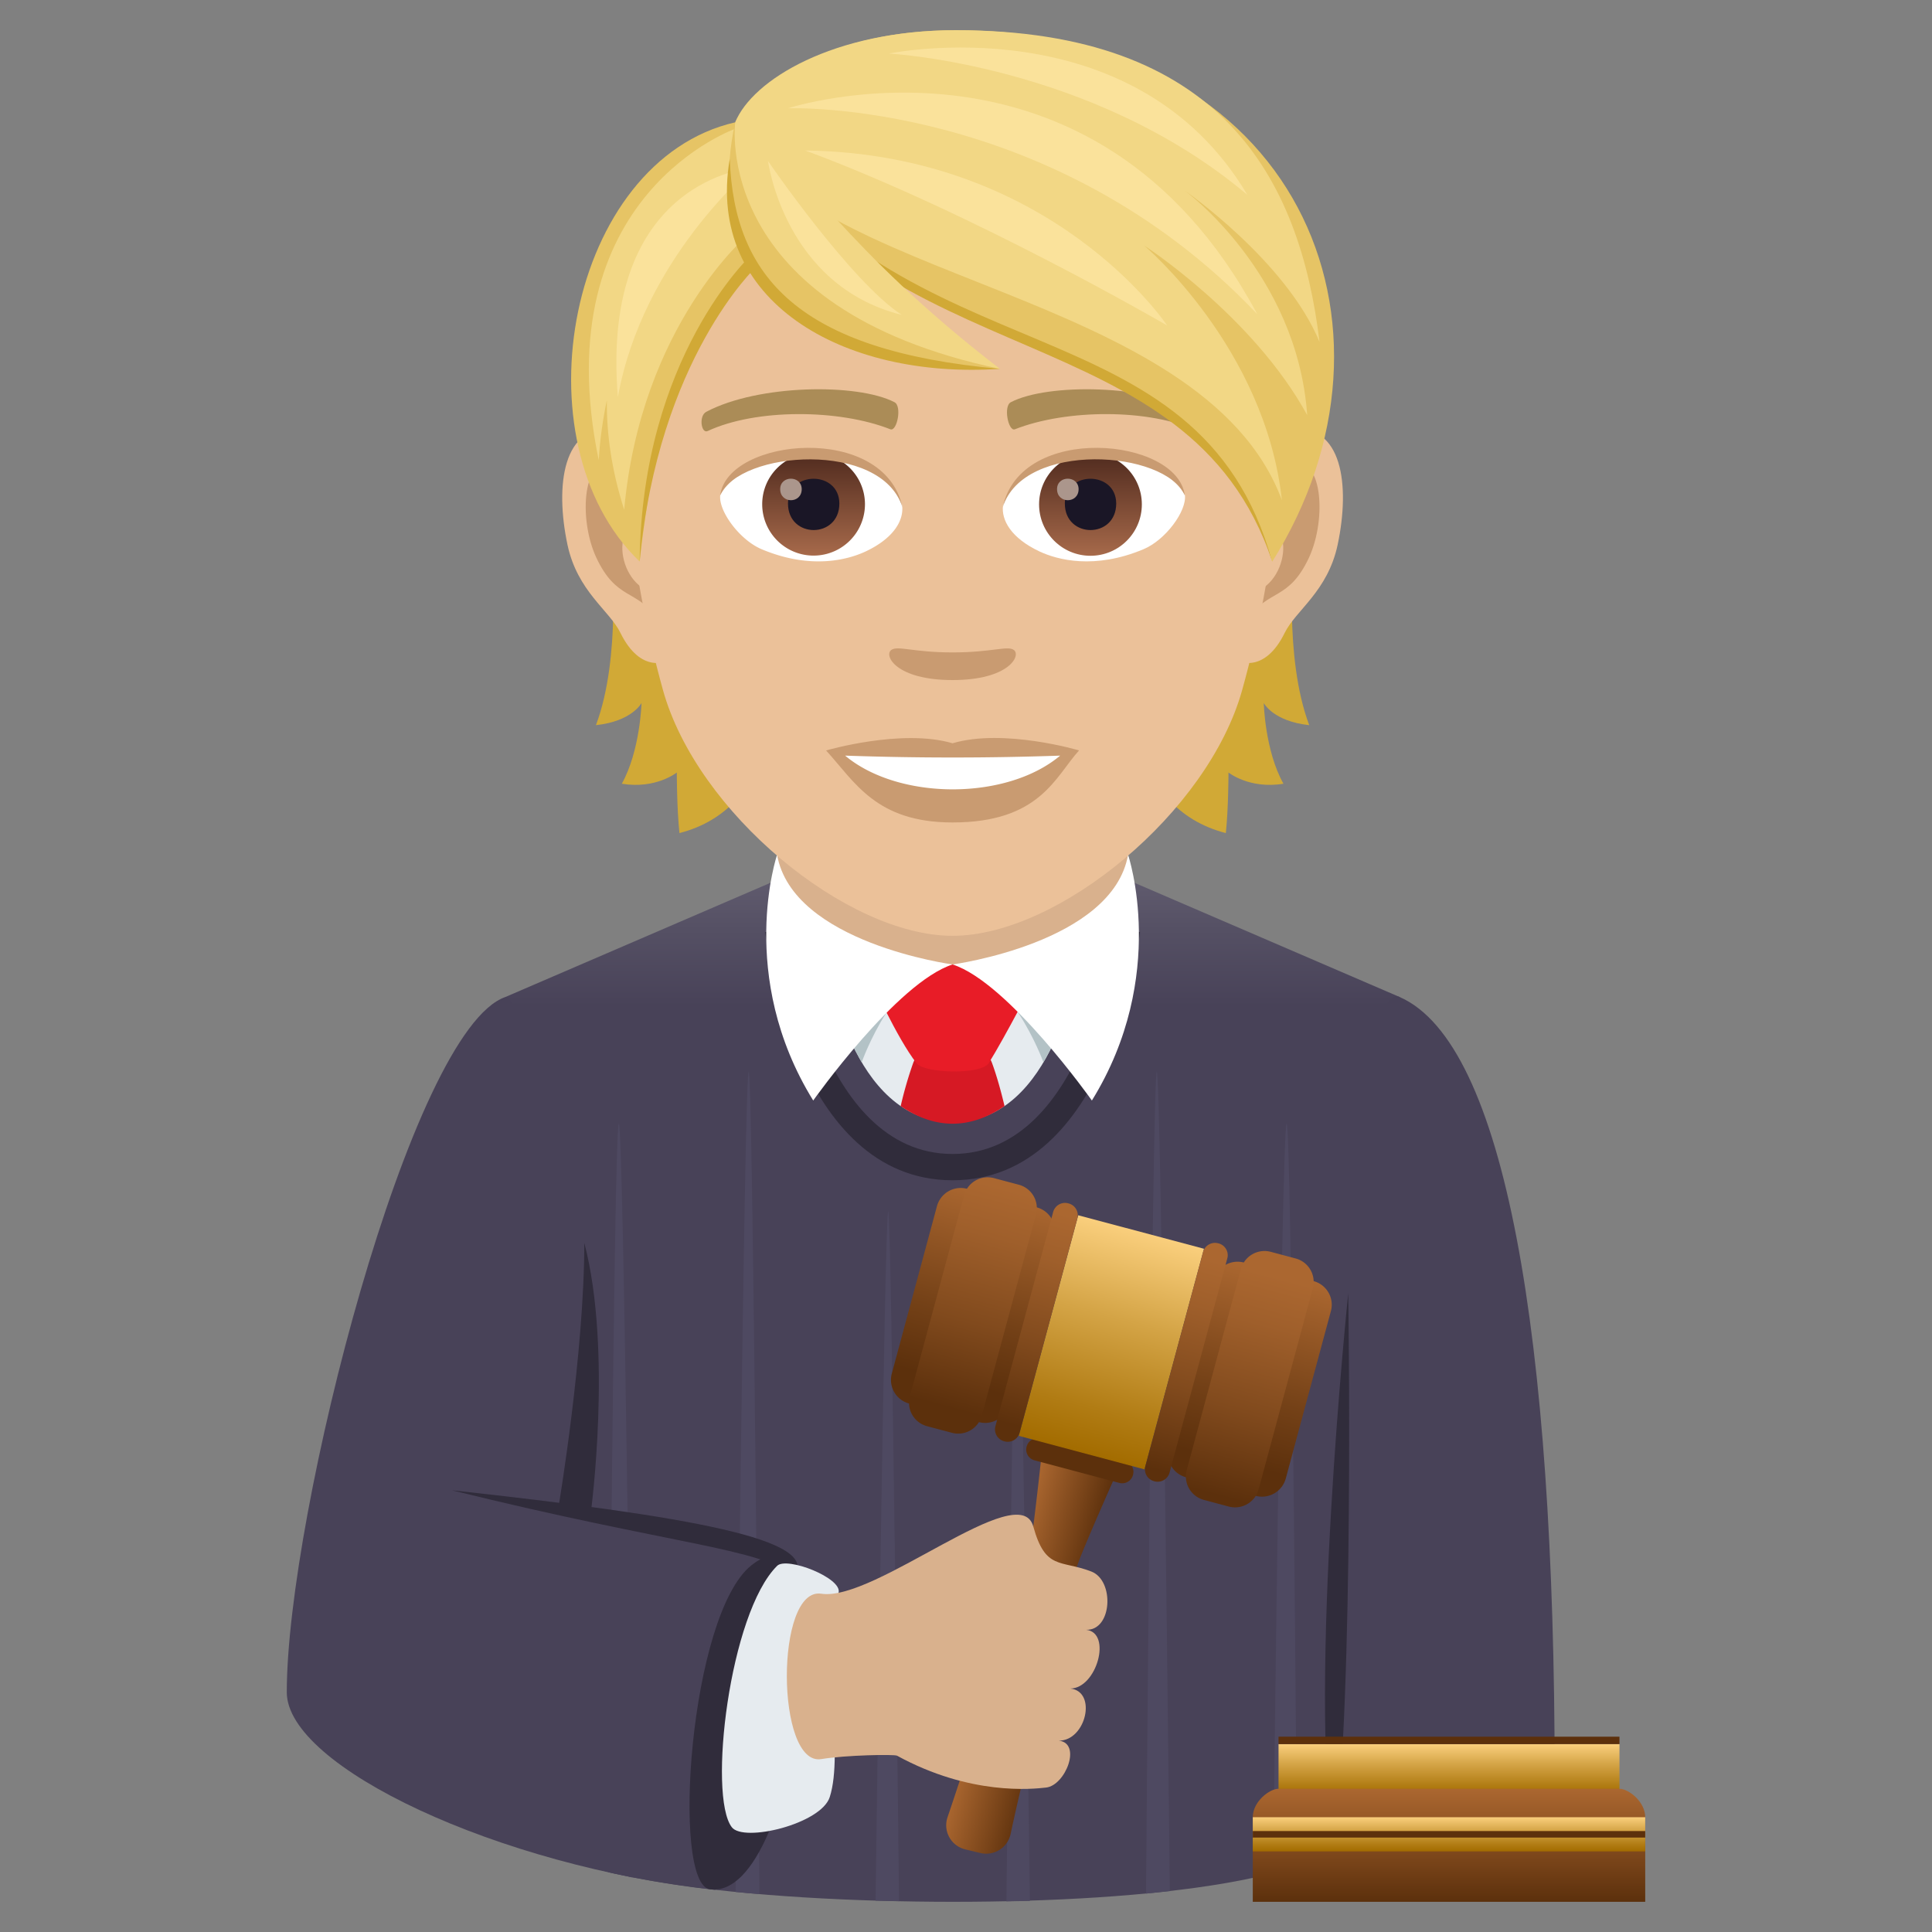 <svg xmlns="http://www.w3.org/2000/svg" xml:space="preserve" style="enable-background:new 0 0 64 64" viewBox="0 0 64 64"><rect x="0" y="0" width="64" height="64" fill="#808080" stroke="none"/><linearGradient id="a" x1="31.556" x2="31.556" y1="63" y2="29.138" gradientUnits="userSpaceOnUse"><stop offset=".876" style="stop-color:#484258"/><stop offset=".951" style="stop-color:#555064"/><stop offset="1" style="stop-color:#605b6e"/></linearGradient><path d="m25.768 29.138 11.613.02 8.986 3.87-1.36 27.228c-.277 2-6.952 2.744-13.434 2.744-6.482 0-14.153-.743-14.433-2.74l-.396-27.234 9.024-3.888z" style="fill:url(#a)"/><path d="m37.369 30.76-5.814 3.343-5.813-3.343v-5.558h11.627z" style="fill:#d9b18d"/><path d="M31.555 39.098c5.19 0 6.17-7.887 6.208-8.223l-.821-.106c-.01.074-.93 7.458-5.386 7.458-4.458 0-5.378-7.384-5.385-7.458l-.823.106c.04.336 1.02 8.223 6.207 8.223" style="fill:#302c3b"/><path d="M31.555 31.949h4.141s-.75 5.226-4.14 5.226c-3.39 0-4.14-5.226-4.14-5.226h4.14z" style="fill:#e6ebef"/><path d="M34.566 35.19s-1.184-3.241-3.029-3.241c-1.844 0-2.992 3.24-2.992 3.24s-1.13-1.934-1.13-3.24h8.281s-.112 1.453-1.13 3.24" style="fill:#b3c2c6"/><path d="M32.864 35.218c.15.41.287.895.413 1.424-1.14.771-2.287.782-3.441 0a13.06 13.06 0 0 1 .412-1.424c.352-.962 2.264-.962 2.616 0z" style="fill:#d61924"/><path d="M30.359 35.218c.27.35 2.156.387 2.394 0 .567-.915 1.498-2.73 1.498-2.73s-.551-.54-2.694-.54c-2.146 0-2.695.54-2.695.54s.846 1.892 1.497 2.73z" style="fill:#e81c27"/><path d="M25.742 28.314c.51 2.922 5.814 3.635 5.814 3.635-1.851.595-4.617 4.507-4.617 4.507-2.553-4.128-1.197-8.142-1.197-8.142z" style="fill:#fff"/><path d="M37.369 28.314c-.512 2.922-5.814 3.635-5.814 3.635 1.85.595 4.615 4.507 4.615 4.507 2.554-4.128 1.199-8.142 1.199-8.142z" style="fill:#fff"/><path d="m20.153 62.022.793.172s-.285-24.96-.447-24.97c-.164-.01-.346 24.798-.346 24.798zm4.216.653.788.07s-.211-27.24-.356-27.25c-.146-.011-.432 27.18-.432 27.18zm4.635.285.778.019s-.247-22.842-.36-22.852c-.115-.01-.418 22.834-.418 22.834zm13.617-25.736c-.164.01-.446 24.838-.446 24.838l.79-.227s-.177-24.621-.344-24.61zm-4.301-1.73c-.146.01-.356 27.234-.356 27.234l.787-.082s-.284-27.162-.432-27.152zm-4.621 4.633c-.114.01-.36 22.858-.36 22.858l.778-.015s-.303-22.853-.418-22.843z" style="fill:#4e4961"/><path d="M44.189 61.308s.029-29.225 2.178-28.28c3.488 1.534 5.133 11.19 5.133 25.795 0 2.434-7.311 2.485-7.311 2.485z" style="fill:#484258"/><path d="M44.662 42.844s.21 13.22-.473 18.464c-.88-5.462.473-18.464.473-18.464z" style="fill:#302c3b"/><path d="M16.744 33.026C13.611 34.103 9.5 50.176 9.5 56.058c0 2.466 7.011 5.767 14.17 6.545.667.072 2.09-10.848 2.09-10.848l-6.705-1.768s-1.421-17.266-2.31-16.96z" style="fill:#484258"/><path d="M24.89 51.853c3.096-2.462 1.66 11.147-1.373 10.732-1.292-.177-.676-9.102 1.374-10.732zm-5.534-10.68c.94 3.59.215 8.939.215 8.939l-1.055-.283s.839-5.008.84-8.656z" style="fill:#302c3b"/><path d="M14.966 49.367c7.923.866 12.227 1.633 11.342 2.842-1.151-.938-3.963-1.02-11.342-2.842z" style="fill:#302c3b"/><path d="M25.744 51.87c.321-.317 2.168.405 2.035.892-.585 2.152.189 5.27-.293 6.769-.286.89-2.853 1.51-3.244.998-.796-1.04-.08-7.095 1.502-8.659z" style="fill:#e6ebef"/><linearGradient id="b" x1="154.166" x2="156.707" y1="187.52" y2="187.52" gradientTransform="rotate(14.999 598.245 -339.933)" gradientUnits="userSpaceOnUse"><stop offset="0" style="stop-color:#ab6730"/><stop offset=".645" style="stop-color:#794419"/><stop offset="1" style="stop-color:#5c300c"/></linearGradient><path d="m36.956 48.871-2.455-.653s-.28 2.618-.401 3.214c-.266 1.306-2.131 7.068-2.712 8.768a.821.821 0 0 0 .59 1.063l.492.119a.828.828 0 0 0 1.008-.63c.37-1.76 1.832-7.782 2.21-8.897.194-.577 1.268-2.983 1.268-2.983z" style="fill:url(#b)"/><path d="m37.077 49.123-2.808-.748a.368.368 0 0 1-.262-.45l.004-.012a.37.37 0 0 1 .453-.26l2.808.747a.367.367 0 0 1 .262.45l-.003.013a.37.37 0 0 1-.454.26z" style="fill:#5c300c"/><linearGradient id="c" x1="152.041" x2="152.041" y1="176.439" y2="169.065" gradientTransform="matrix(.966 .259 -.266 .992 -64.106 -166.304)" gradientUnits="userSpaceOnUse"><stop offset="0" style="stop-color:#a36c00"/><stop offset=".2" style="stop-color:#b17c14"/><stop offset=".607" style="stop-color:#d4a446"/><stop offset="1" style="stop-color:#facf7d"/></linearGradient><path d="m37.912 48.675-4.164-1.11 1.97-7.308 4.165 1.11z" style="fill:url(#c)"/><linearGradient id="d" x1="-27.087" x2="-27.087" y1="185.238" y2="177.866" gradientTransform="matrix(.716 .192 -.259 .966 107.767 -124.482)" gradientUnits="userSpaceOnUse"><stop offset=".123" style="stop-color:#5c300c"/><stop offset=".427" style="stop-color:#744117"/><stop offset="1" style="stop-color:#ab6730"/></linearGradient><path d="m41.593 49.55-2.302-.612a.811.811 0 0 1-.577-.994l1.495-5.546a.817.817 0 0 1 1-.574l2.301.613c.436.116.694.56.578.994l-1.495 5.546a.817.817 0 0 1-1 .574z" style="fill:url(#d)"/><linearGradient id="e" x1="-2045.246" x2="-2045.246" y1="153.365" y2="145.997" gradientTransform="matrix(.186 .05 -.287 1.07 462.628 -13.178)" gradientUnits="userSpaceOnUse"><stop offset="0" style="stop-color:#5c300c"/><stop offset=".344" style="stop-color:#814a1d"/><stop offset=".689" style="stop-color:#9f5f2b"/><stop offset=".882" style="stop-color:#ab6730"/></linearGradient><path d="m38.243 49.07-.014-.004a.406.406 0 0 1-.288-.497l1.913-7.097a.409.409 0 0 1 .5-.286l.014.003c.218.058.347.28.288.497l-1.913 7.097a.408.408 0 0 1-.5.287z" style="fill:url(#e)"/><linearGradient id="f" x1="-684.513" x2="-684.514" y1="141.22" y2="133.851" gradientTransform="matrix(.368 .099 -.299 1.116 334.767 -40.213)" gradientUnits="userSpaceOnUse"><stop offset="0" style="stop-color:#5c300c"/><stop offset=".344" style="stop-color:#814a1d"/><stop offset=".689" style="stop-color:#9f5f2b"/><stop offset=".882" style="stop-color:#ab6730"/></linearGradient><path d="m40.703 49.906-.82-.219a.803.803 0 0 1-.572-.984l1.797-6.666a.809.809 0 0 1 .99-.568l.82.219a.803.803 0 0 1 .572.984l-1.797 6.665a.81.81 0 0 1-.99.569z" style="fill:url(#f)"/><linearGradient id="g" x1="1319.437" x2="1319.437" y1="184.952" y2="177.581" gradientTransform="matrix(-.716 -.192 -.259 .966 1023.198 121.096)" gradientUnits="userSpaceOnUse"><stop offset=".123" style="stop-color:#5c300c"/><stop offset=".427" style="stop-color:#744117"/><stop offset="1" style="stop-color:#ab6730"/></linearGradient><path d="m30.12 46.495 2.302.613a.817.817 0 0 0 1-.573l1.495-5.547a.81.81 0 0 0-.578-.994l-2.301-.613a.817.817 0 0 0-1 .574l-1.496 5.547a.81.81 0 0 0 .578.993z" style="fill:url(#g)"/><linearGradient id="h" x1="3134.218" x2="3134.218" y1="152.787" y2="145.419" gradientTransform="matrix(-.186 -.05 -.287 1.07 660.044 40.348)" gradientUnits="userSpaceOnUse"><stop offset="0" style="stop-color:#5c300c"/><stop offset=".344" style="stop-color:#814a1d"/><stop offset=".689" style="stop-color:#9f5f2b"/><stop offset=".882" style="stop-color:#ab6730"/></linearGradient><path d="m33.263 47.743.013.004a.408.408 0 0 0 .5-.287l1.913-7.097a.405.405 0 0 0-.288-.497l-.014-.004a.408.408 0 0 0-.5.287l-1.913 7.097a.406.406 0 0 0 .289.497z" style="fill:url(#h)"/><linearGradient id="i" x1="1928.576" x2="1928.576" y1="140.656" y2="133.287" gradientTransform="matrix(-.368 -.099 -.299 1.116 783.864 80.763)" gradientUnits="userSpaceOnUse"><stop offset="0" style="stop-color:#5c300c"/><stop offset=".344" style="stop-color:#814a1d"/><stop offset=".689" style="stop-color:#9f5f2b"/><stop offset=".882" style="stop-color:#ab6730"/></linearGradient><path d="m30.712 47.245.82.218a.809.809 0 0 0 .99-.568l1.797-6.666a.803.803 0 0 0-.571-.984l-.821-.218a.809.809 0 0 0-.99.568L30.14 46.26c-.116.43.14.87.572.985z" style="fill:url(#i)"/><path d="M35.98 53.989c.865.028.946-1.631.173-1.93-1.028-.398-1.519-.029-1.925-1.495-.455-1.645-5.236 2.502-7.021 2.23-1.538-.234-1.507 5.728 0 5.478.811-.134 2.418-.162 2.507-.113 2.43 1.33 4.491 1.107 4.94 1.056.64-.071 1.19-1.469.421-1.554.9.007 1.276-1.627.382-1.726.872-.004 1.39-1.85.523-1.946z" style="fill:#d9b18d"/><linearGradient id="j" x1="48" x2="48" y1="59.49" y2="57.775" gradientUnits="userSpaceOnUse"><stop offset="0" style="stop-color:#a36c00"/><stop offset=".2" style="stop-color:#b17c14"/><stop offset=".607" style="stop-color:#d4a446"/><stop offset="1" style="stop-color:#facf7d"/></linearGradient><path d="M42.353 57.775h11.294v1.715H42.353z" style="fill:url(#j)"/><path d="M42.353 57.53h11.294v.245H42.353z" style="fill:#5c300c"/><linearGradient id="k" x1="48" x2="48" y1="63" y2="59.255" gradientUnits="userSpaceOnUse"><stop offset="0" style="stop-color:#5c300c"/><stop offset="1" style="stop-color:#ab6730"/></linearGradient><path d="M53.647 59.255H42.353c-.296 0-.853.422-.853.943V63h13v-2.802c0-.521-.557-.943-.853-.943z" style="fill:url(#k)"/><linearGradient id="l" x1="48" x2="48" y1="61.329" y2="60.198" gradientUnits="userSpaceOnUse"><stop offset="0" style="stop-color:#a36c00"/><stop offset=".2" style="stop-color:#b17c14"/><stop offset=".607" style="stop-color:#d4a446"/><stop offset="1" style="stop-color:#facf7d"/></linearGradient><path d="M41.5 60.198h13v1.132h-13z" style="fill:url(#l)"/><path d="M41.5 60.656h13v.216h-13z" style="fill:#5c300c"/><path d="M20.248 18.405s.346 3.357-.507 5.617c1.2-.129 1.51-.734 1.51-.734s-.041 1.572-.652 2.674c1.128.186 1.821-.372 1.821-.372s0 1.19.088 2.007c3.285-.849 3.088-4.671 3.088-4.671l-5.348-4.52zm23.122 5.617c-.854-2.265-.507-5.617-.507-5.617l-5.344 4.52s-.196 3.823 3.088 4.672c.088-.818.088-2.007.088-2.007s.693.558 1.821.372c-.616-1.097-.652-2.674-.652-2.674s.306.605 1.506.734z" style="fill:#d1a936"/><path d="M42.744 14.22c-1.733.213-2.985 6.011-1.894 7.542.15.212 1.045.553 1.707-.797.368-.75 1.423-1.37 1.754-2.917.419-1.976.16-4.034-1.567-3.827zm-22.377 0c1.732.213 2.984 6.011 1.893 7.542-.15.212-1.045.553-1.707-.797-.367-.75-1.423-1.37-1.754-2.917-.419-1.976-.155-4.034 1.568-3.827z" style="fill:#ebc199"/><path d="M42.697 15.333c-.45.145-.947.833-1.21 1.976 1.577-.342 1.184 2.291-.187 2.343.01.264.032.538.063.822.662-.962 1.334-.574 2.001-2.007.595-1.288.456-3.486-.667-3.134zm-21.073 1.97c-.27-1.143-.76-1.83-1.21-1.97-1.118-.352-1.263 1.846-.663 3.134.667 1.428 1.34 1.045 2.002 2.007.031-.29.052-.559.062-.827-1.36-.063-1.748-2.66-.191-2.344z" style="fill:#c99b71"/><path d="M31.555 3.069c-7.505 0-11.121 6.114-10.671 13.97.093 1.578.533 3.86 1.076 5.814C23.082 26.913 28.048 31 31.555 31c3.507 0 8.468-4.086 9.595-8.147.544-1.955.983-4.23 1.076-5.813.45-7.857-3.165-13.971-10.67-13.971z" style="fill:#ebc199"/><path d="M39.712 13.641c-1.717-.91-5.002-.951-6.222-.32-.264.124-.088.982.129.9 1.707-.673 4.459-.688 6.052.057.212.103.3-.507.041-.637zm-16.314 0c1.717-.91 5.002-.951 6.228-.32.264.124.088.982-.13.9-1.706-.673-4.453-.688-6.052.057-.217.103-.305-.507-.046-.637z" style="fill:#ab8c57"/><path d="M33.583 21.53c-.212-.15-.72.082-2.028.082-1.309 0-1.81-.233-2.028-.083-.258.181.15.999 2.028.999 1.873 0 2.281-.818 2.028-.999zm-2.028 3.092c-1.686-.496-4.19.238-4.19.238.952 1.04 1.65 2.385 4.19 2.385 2.907 0 3.404-1.526 4.19-2.385 0-.005-2.504-.74-4.19-.238z" style="fill:#c99b71"/><path d="M27.996 25.031c1.77 1.484 5.344 1.495 7.123 0a102.15 102.15 0 0 1-7.123 0zm1.888-8.291c.062.496-.274 1.086-1.205 1.526-.595.279-1.826.61-3.45-.073-.724-.305-1.433-1.262-1.37-1.79.879-1.655 5.203-1.898 6.025.337z" style="fill:#fff"/><linearGradient id="m" x1="-1210.227" x2="-1210.227" y1="170.704" y2="170.187" gradientTransform="translate(7978.266 -1103.139) scale(6.57)" gradientUnits="userSpaceOnUse"><stop offset="0" style="stop-color:#a6694a"/><stop offset="1" style="stop-color:#4f2a1e"/></linearGradient><path d="M26.951 15.007c.937 0 1.702.76 1.702 1.696a1.702 1.702 0 0 1-3.404 0c0-.936.761-1.696 1.702-1.696z" style="fill:url(#m)"/><path d="M26.103 16.678c0 1.174 1.702 1.174 1.702 0-.005-1.092-1.702-1.092-1.702 0z" style="fill:#1a1626"/><path d="M25.845 16.202c0 .491.713.491.713 0-.005-.46-.713-.46-.713 0z" style="fill:#ab968c"/><path d="M29.895 16.807c-.688-2.22-5.395-1.888-6.037-.398.238-1.914 5.447-2.416 6.037.398z" style="fill:#c99b71"/><path d="M33.226 16.74c-.062.496.274 1.086 1.205 1.526.595.279 1.826.61 3.45-.073.73-.305 1.433-1.262 1.371-1.79-.88-1.655-5.204-1.898-6.026.337z" style="fill:#fff"/><linearGradient id="n" x1="-1211.53" x2="-1211.53" y1="170.704" y2="170.187" gradientTransform="translate(7995.996 -1103.139) scale(6.57)" gradientUnits="userSpaceOnUse"><stop offset="0" style="stop-color:#a6694a"/><stop offset="1" style="stop-color:#4f2a1e"/></linearGradient><circle cx="36.123" cy="16.709" r="1.702" style="fill:url(#n)"/><path d="M35.274 16.678c0 1.174 1.702 1.174 1.702 0-.005-1.092-1.702-1.092-1.702 0z" style="fill:#1a1626"/><path d="M35.016 16.202c0 .491.714.491.714 0-.006-.46-.714-.46-.714 0z" style="fill:#ab968c"/><path d="M33.216 16.807c.688-2.214 5.39-1.898 6.03-.398-.232-1.914-5.44-2.416-6.03.398z" style="fill:#c99b71"/><path d="M24.484 4.243c3.931 3.75 15.632 6.098 17.66 14.359-2.768-8.292-12.942-5.964-17.66-14.359z" style="fill:#d1a936"/><path d="M31.669 1c-4.567 0-6.849 2.069-7.314 3.052 5.695 8.695 15.347 5.751 17.789 14.555C47.053 10.79 42.976 1 31.669 1z" style="fill:#e6c465"/><path d="M31.669 1C27.6 1 24.92 2.652 24.355 4.052c1.97 5.306 15.49 5.467 18.11 12.518-.553-5.06-4.561-8.435-4.561-8.435s3.605 2.33 5.399 5.616c-.335-4.72-4.056-7.437-4.056-7.437s3.356 2.329 4.464 5.013C43.055 5.885 40.44 1 31.669 1z" style="fill:#f2d785"/><path d="M41.32 6.454c-3.774-6.356-11.876-4.68-11.876-4.68s6.742.35 11.875 4.68z" style="fill:#fae29b"/><path d="M41.649 10.41C36.231.27 26.103 3.587 26.103 3.587s8.762-.337 15.546 6.821z" style="fill:#fae29b"/><path d="M26.675 4.985c5.582 2.069 11.988 5.797 11.988 5.797s-3.788-5.69-11.988-5.797z" style="fill:#fae29b"/><path d="M24.355 4.052c-5.52 1.262-7.299 10.577-3.166 14.55.512-4.236 1.009-6.957 3.823-9.823 0 0 .165-2.519-.657-4.727z" style="fill:#e6c465"/><path d="M24.882 8.453s-3.626 3.363-3.693 10.149c.62-6.724 3.859-9.76 3.859-9.76l-.166-.389z" style="fill:#d1a936"/><path d="M24.412 4.243s-6.404 2.188-4.578 11.002c.041-.71.139-1.368.269-1.987-.012 1.1.152 2.307.574 3.627.553-6.125 4.107-9.114 4.107-9.114l-.372-3.528z" style="fill:#f2d785"/><path d="M20.468 13.156c.818-4.577 4.452-7.596 4.452-7.596s-5.052.334-4.452 7.596z" style="fill:#fae29b"/><path d="M24.355 4.052c-1.505 6.827 5.71 8.167 8.768 8.167-5.494-3.807-8.768-8.167-8.768-8.167z" style="fill:#e6c465"/><path d="M24.174 5.267c.145 3.91 2.276 6.352 8.949 6.952-5.22.352-9.751-2.255-8.95-6.952z" style="fill:#d1a936"/><path d="M24.355 4.052s-.836 6.148 8.768 8.167c-5.293-4.084-6.25-6.442-8.768-8.167z" style="fill:#f2d785"/><path d="M29.87 10.43c-1.694-1.105-4.428-5.094-4.428-5.094s.535 4.121 4.427 5.095z" style="fill:#fae29b"/></svg>